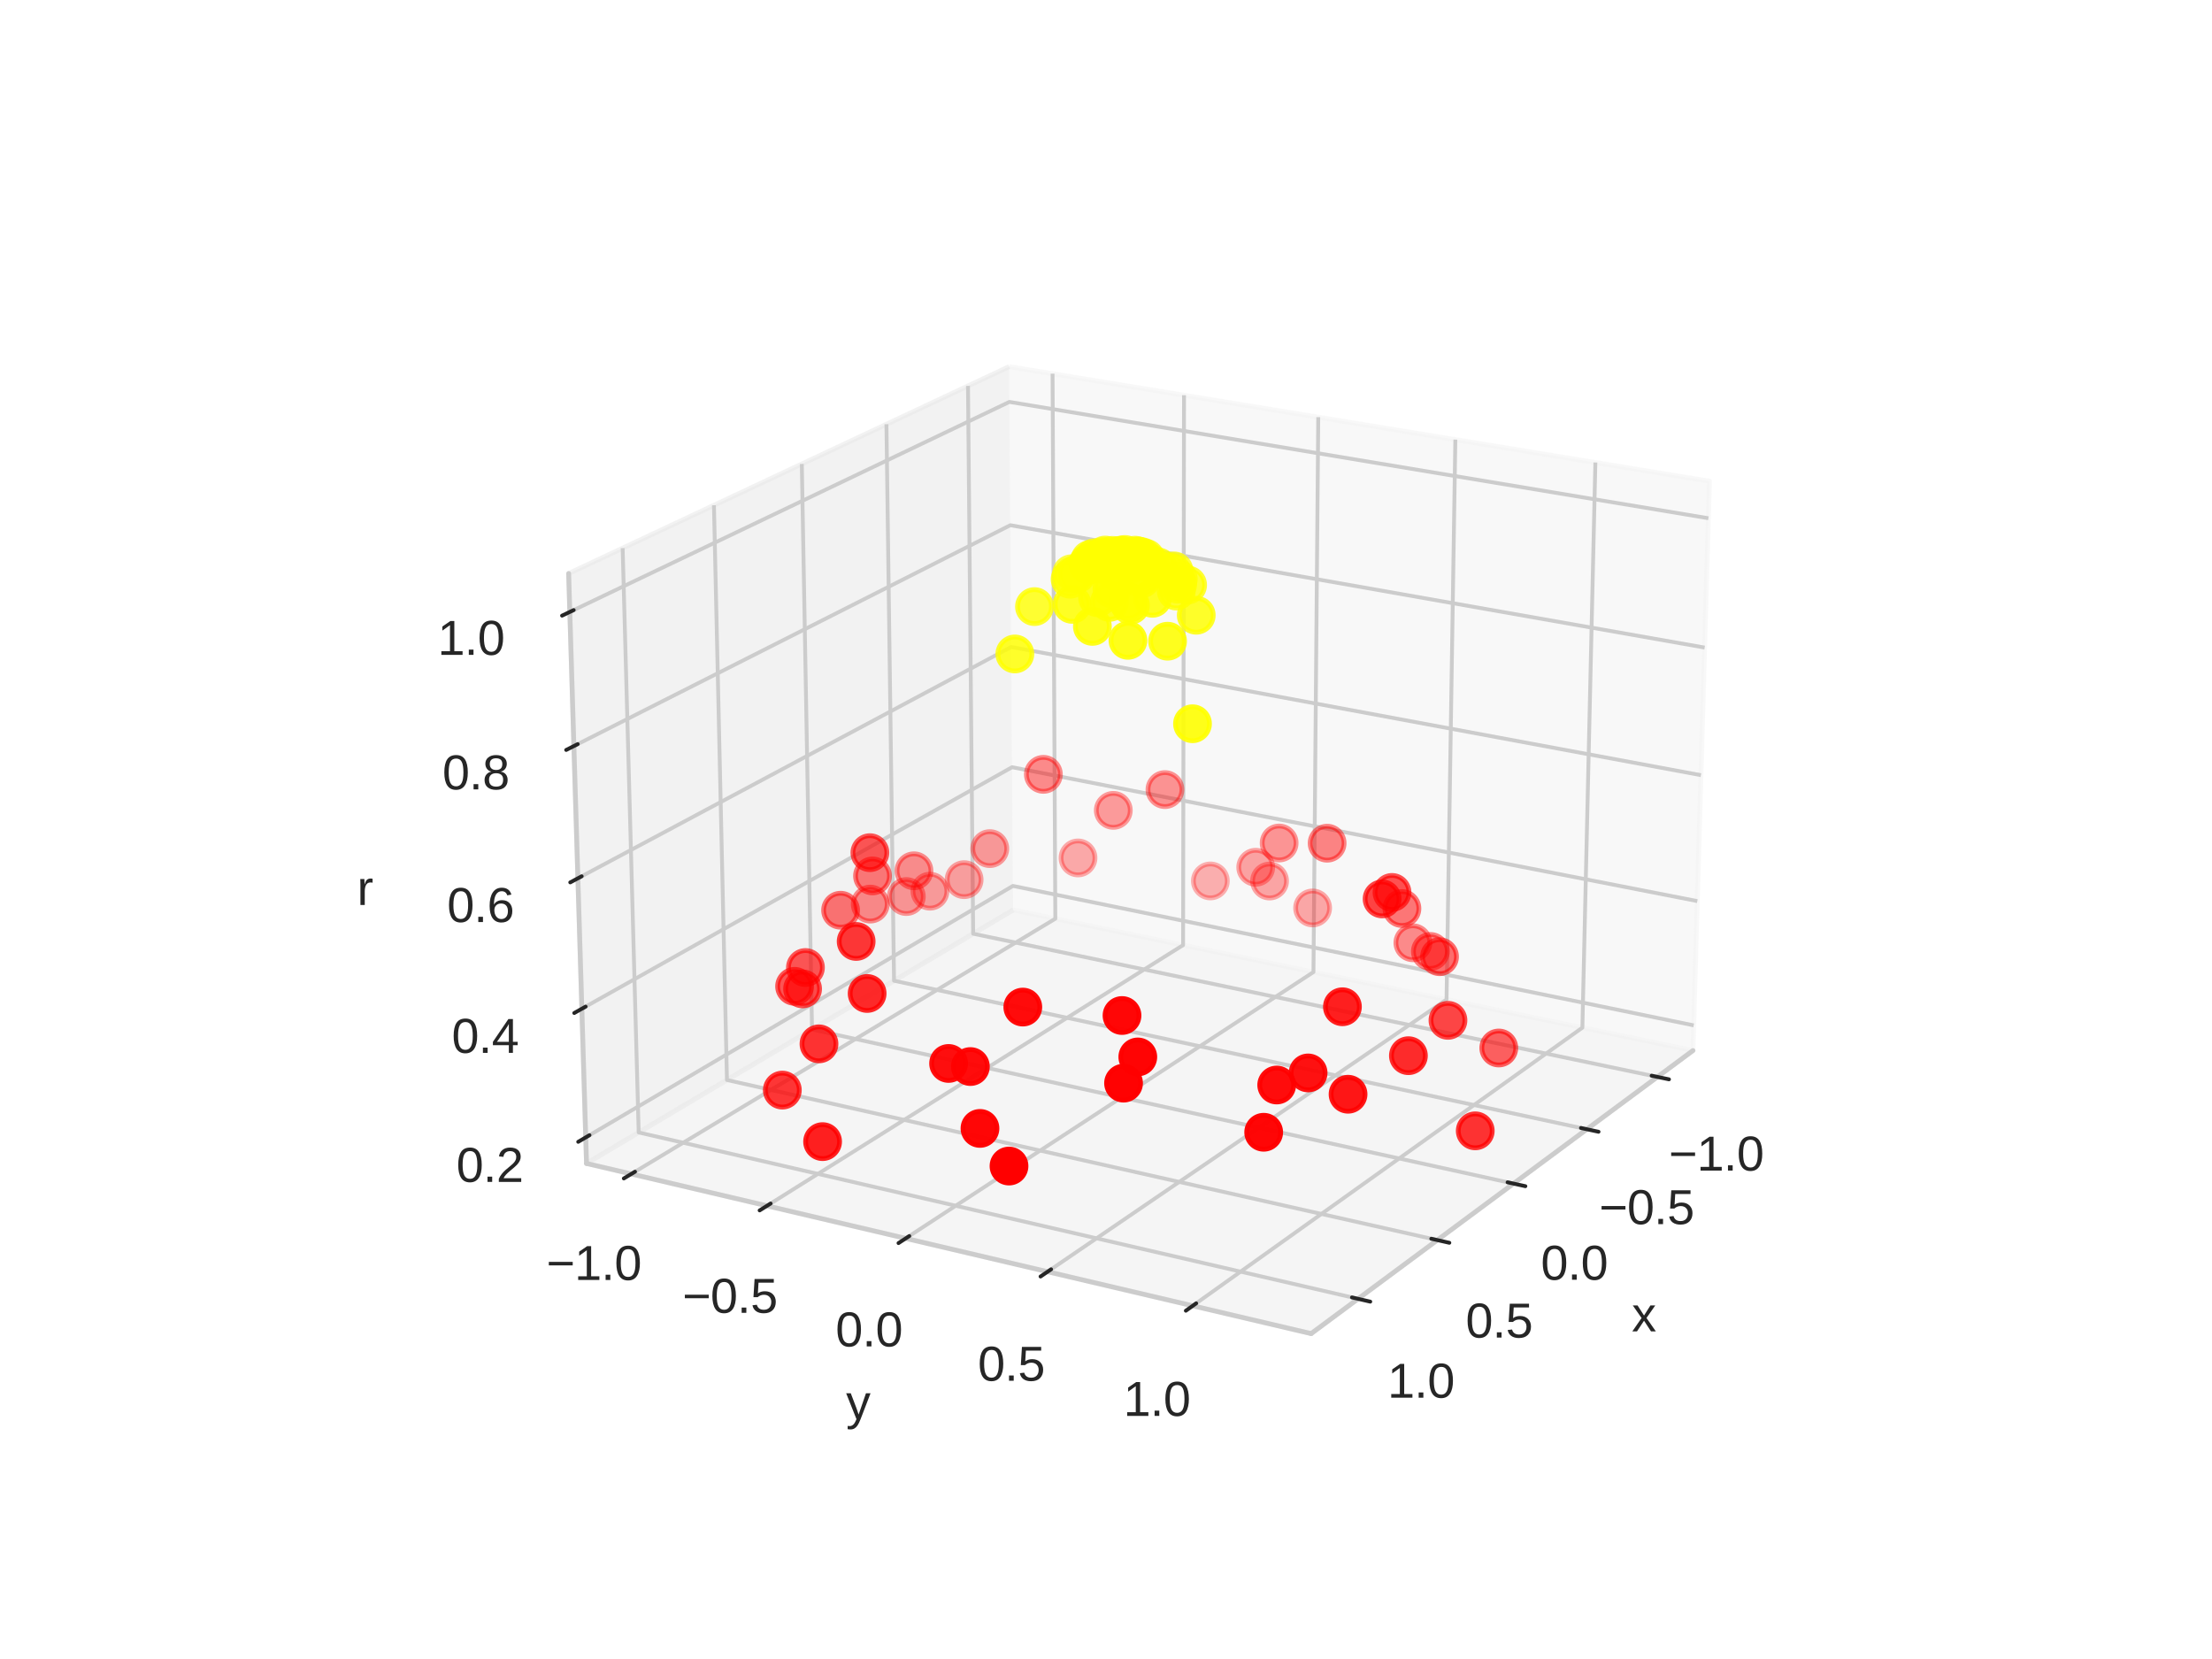 <?xml version="1.0" encoding="utf-8" standalone="no"?>
<!DOCTYPE svg PUBLIC "-//W3C//DTD SVG 1.1//EN"
  "http://www.w3.org/Graphics/SVG/1.1/DTD/svg11.dtd">
<svg xmlns:xlink="http://www.w3.org/1999/xlink" width="460.8pt" height="345.6pt" viewBox="0 0 460.8 345.6" xmlns="http://www.w3.org/2000/svg" version="1.1">
 <defs>
  <style type="text/css">*{stroke-linejoin: round; stroke-linecap: butt}</style>
 </defs>
 <g id="figure_1">
  <g id="patch_1">
   <path d="M 0 345.6 
L 460.8 345.6 
L 460.8 0 
L 0 0 
z
" style="fill: #ffffff"/>
  </g>
  <g id="patch_2">
   <path d="M 103.104 307.584 
L 369.216 307.584 
L 369.216 41.472 
L 103.104 41.472 
z
" style="fill: #ffffff"/>
  </g>
  <g id="pane3d_1">
   <g id="patch_3">
    <path d="M 211.048 189.564 
L 352.681 218.844 
L 356.112 100.238 
L 210.222 76.367 
" style="fill: #f2f2f2; opacity: 0.5; stroke: #f2f2f2; stroke-linejoin: miter"/>
   </g>
  </g>
  <g id="pane3d_2">
   <g id="patch_4">
    <path d="M 211.048 189.564 
L 122.183 242.366 
L 118.459 119.468 
L 210.222 76.367 
" style="fill: #e6e6e6; opacity: 0.5; stroke: #e6e6e6; stroke-linejoin: miter"/>
   </g>
  </g>
  <g id="pane3d_3">
   <g id="patch_5">
    <path d="M 211.048 189.564 
L 122.183 242.366 
L 273.137 277.813 
L 352.681 218.844 
" style="fill: #ececec; opacity: 0.5; stroke: #ececec; stroke-linejoin: miter"/>
   </g>
  </g>
  <g id="axis3d_1">
   <g id="line2d_1">
    <path d="M 352.681 218.844 
L 273.137 277.813 
" style="fill: none; stroke: #cccccc; stroke-linecap: round"/>
   </g>
   <g id="text_1">
    <!-- x -->
    <g style="fill: #262626" transform="translate(339.931 277.349) scale(0.1 -0.1)">
     <defs>
      <path id="LiberationSans-78" d="M 2503 0 
L 1594 1388 
L 678 0 
L 72 0 
L 1275 1738 
L 128 3381 
L 750 3381 
L 1594 2066 
L 2431 3381 
L 3059 3381 
L 1913 1744 
L 3131 0 
L 2503 0 
z
" transform="scale(0.016)"/>
     </defs>
     <use xlink:href="#LiberationSans-78"/>
    </g>
   </g>
   <g id="Line3DCollection_1">
    <path d="M 345.269 224.339 
L 202.728 194.508 
L 201.652 80.392 
" style="fill: none; stroke: #cccccc; stroke-width: 0.8"/>
    <path d="M 330.563 235.241 
L 186.244 204.302 
L 184.661 88.373 
" style="fill: none; stroke: #cccccc; stroke-width: 0.8"/>
    <path d="M 315.29 246.563 
L 169.159 214.454 
L 167.032 96.653 
" style="fill: none; stroke: #cccccc; stroke-width: 0.8"/>
    <path d="M 299.418 258.33 
L 151.44 224.982 
L 148.728 105.251 
" style="fill: none; stroke: #cccccc; stroke-width: 0.8"/>
    <path d="M 282.91 270.568 
L 133.051 235.909 
L 129.709 114.184 
" style="fill: none; stroke: #cccccc; stroke-width: 0.8"/>
   </g>
   <g id="xtick_1">
    <g id="line2d_2">
     <path d="M 239.756 170.932 
" clip-path="url(#p5cfc561ddc)" style="fill: none; stroke: #cccccc; stroke-width: 0.8; stroke-linecap: round"/>
    </g>
    <g id="line2d_3">
     <path d="M 344.067 224.087 
L 347.676 224.843 
" style="fill: none; stroke: #262626; stroke-width: 0.8; stroke-linecap: round"/>
    </g>
    <g id="text_2">
     <!-- −1.0 -->
     <g style="fill: #262626" transform="translate(347.635 243.85) scale(0.1 -0.1)">
      <defs>
       <path id="LiberationSans-2212" d="M 316 1900 
L 316 2356 
L 3425 2356 
L 3425 1900 
L 316 1900 
z
" transform="scale(0.016)"/>
       <path id="LiberationSans-31" d="M 488 0 
L 488 478 
L 1609 478 
L 1609 3866 
L 616 3156 
L 616 3688 
L 1656 4403 
L 2175 4403 
L 2175 478 
L 3247 478 
L 3247 0 
L 488 0 
z
" transform="scale(0.016)"/>
       <path id="LiberationSans-2e" d="M 584 0 
L 584 684 
L 1194 684 
L 1194 0 
L 584 0 
z
" transform="scale(0.016)"/>
       <path id="LiberationSans-30" d="M 3309 2203 
Q 3309 1100 2920 518 
Q 2531 -63 1772 -63 
Q 1013 -63 631 515 
Q 250 1094 250 2203 
Q 250 3338 620 3903 
Q 991 4469 1791 4469 
Q 2569 4469 2939 3897 
Q 3309 3325 3309 2203 
z
M 2738 2203 
Q 2738 3156 2517 3584 
Q 2297 4013 1791 4013 
Q 1272 4013 1045 3591 
Q 819 3169 819 2203 
Q 819 1266 1048 831 
Q 1278 397 1778 397 
Q 2275 397 2506 840 
Q 2738 1284 2738 2203 
z
" transform="scale(0.016)"/>
      </defs>
      <use xlink:href="#LiberationSans-2212"/>
      <use xlink:href="#LiberationSans-31" x="58.398"/>
      <use xlink:href="#LiberationSans-2e" x="114.014"/>
      <use xlink:href="#LiberationSans-30" x="141.797"/>
     </g>
    </g>
   </g>
   <g id="xtick_2">
    <g id="line2d_4">
     <path d="M 239.756 170.932 
" clip-path="url(#p5cfc561ddc)" style="fill: none; stroke: #cccccc; stroke-width: 0.8; stroke-linecap: round"/>
    </g>
    <g id="line2d_5">
     <path d="M 329.345 234.98 
L 333.003 235.764 
" style="fill: none; stroke: #262626; stroke-width: 0.8; stroke-linecap: round"/>
    </g>
    <g id="text_3">
     <!-- −0.5 -->
     <g style="fill: #262626" transform="translate(333.13 255.008) scale(0.1 -0.1)">
      <defs>
       <path id="LiberationSans-35" d="M 3291 1434 
Q 3291 738 2877 337 
Q 2463 -63 1728 -63 
Q 1113 -63 734 206 
Q 356 475 256 984 
L 825 1050 
Q 1003 397 1741 397 
Q 2194 397 2450 670 
Q 2706 944 2706 1422 
Q 2706 1838 2448 2094 
Q 2191 2350 1753 2350 
Q 1525 2350 1328 2278 
Q 1131 2206 934 2034 
L 384 2034 
L 531 4403 
L 3034 4403 
L 3034 3925 
L 1044 3925 
L 959 2528 
Q 1325 2809 1869 2809 
Q 2519 2809 2905 2428 
Q 3291 2047 3291 1434 
z
" transform="scale(0.016)"/>
      </defs>
      <use xlink:href="#LiberationSans-2212"/>
      <use xlink:href="#LiberationSans-30" x="58.398"/>
      <use xlink:href="#LiberationSans-2e" x="114.014"/>
      <use xlink:href="#LiberationSans-35" x="141.797"/>
     </g>
    </g>
   </g>
   <g id="xtick_3">
    <g id="line2d_6">
     <path d="M 239.756 170.932 
" clip-path="url(#p5cfc561ddc)" style="fill: none; stroke: #cccccc; stroke-width: 0.8; stroke-linecap: round"/>
    </g>
    <g id="line2d_7">
     <path d="M 314.056 246.292 
L 317.763 247.106 
" style="fill: none; stroke: #262626; stroke-width: 0.8; stroke-linecap: round"/>
    </g>
    <g id="text_4">
     <!-- 0.0 -->
     <g style="fill: #262626" transform="translate(320.985 266.595) scale(0.1 -0.1)">
      <use xlink:href="#LiberationSans-30"/>
      <use xlink:href="#LiberationSans-2e" x="55.615"/>
      <use xlink:href="#LiberationSans-30" x="83.398"/>
     </g>
    </g>
   </g>
   <g id="xtick_4">
    <g id="line2d_8">
     <path d="M 239.756 170.932 
" clip-path="url(#p5cfc561ddc)" style="fill: none; stroke: #cccccc; stroke-width: 0.8; stroke-linecap: round"/>
    </g>
    <g id="line2d_9">
     <path d="M 298.166 258.048 
L 301.925 258.895 
" style="fill: none; stroke: #262626; stroke-width: 0.8; stroke-linecap: round"/>
    </g>
    <g id="text_5">
     <!-- 0.5 -->
     <g style="fill: #262626" transform="translate(305.327 278.639) scale(0.1 -0.1)">
      <use xlink:href="#LiberationSans-30"/>
      <use xlink:href="#LiberationSans-2e" x="55.615"/>
      <use xlink:href="#LiberationSans-35" x="83.398"/>
     </g>
    </g>
   </g>
   <g id="xtick_5">
    <g id="line2d_10">
     <path d="M 239.756 170.932 
" clip-path="url(#p5cfc561ddc)" style="fill: none; stroke: #cccccc; stroke-width: 0.8; stroke-linecap: round"/>
    </g>
    <g id="line2d_11">
     <path d="M 281.641 270.275 
L 285.451 271.156 
" style="fill: none; stroke: #262626; stroke-width: 0.8; stroke-linecap: round"/>
    </g>
    <g id="text_6">
     <!-- 1.0 -->
     <g style="fill: #262626" transform="translate(289.04 291.167) scale(0.1 -0.1)">
      <use xlink:href="#LiberationSans-31"/>
      <use xlink:href="#LiberationSans-2e" x="55.615"/>
      <use xlink:href="#LiberationSans-30" x="83.398"/>
     </g>
    </g>
   </g>
  </g>
  <g id="axis3d_2">
   <g id="line2d_12">
    <path d="M 122.183 242.366 
L 273.137 277.813 
" style="fill: none; stroke: #cccccc; stroke-linecap: round"/>
   </g>
   <g id="text_7">
    <!-- y -->
    <g style="fill: #262626" transform="translate(176.247 295.653) scale(0.1 -0.1)">
     <defs>
      <path id="LiberationSans-79" d="M 597 -1328 
Q 366 -1328 209 -1294 
L 209 -872 
Q 328 -891 472 -891 
Q 997 -891 1303 -119 
L 1356 16 
L 16 3381 
L 616 3381 
L 1328 1513 
Q 1344 1469 1366 1408 
Q 1388 1347 1506 1000 
Q 1625 653 1634 613 
L 1853 1228 
L 2594 3381 
L 3188 3381 
L 1888 0 
Q 1678 -541 1497 -805 
Q 1316 -1069 1095 -1198 
Q 875 -1328 597 -1328 
z
" transform="scale(0.016)"/>
     </defs>
     <use xlink:href="#LiberationSans-79"/>
    </g>
   </g>
   <g id="Line3DCollection_2">
    <path d="M 219.267 77.847 
L 219.842 191.382 
L 131.509 244.556 
" style="fill: none; stroke: #cccccc; stroke-width: 0.8"/>
    <path d="M 246.654 82.328 
L 246.458 196.884 
L 159.774 251.193 
" style="fill: none; stroke: #cccccc; stroke-width: 0.8"/>
    <path d="M 274.617 86.903 
L 273.618 202.499 
L 188.674 257.98 
" style="fill: none; stroke: #cccccc; stroke-width: 0.8"/>
    <path d="M 303.174 91.576 
L 301.339 208.23 
L 218.232 264.92 
" style="fill: none; stroke: #cccccc; stroke-width: 0.8"/>
    <path d="M 332.346 96.349 
L 329.638 214.08 
L 248.469 272.021 
" style="fill: none; stroke: #cccccc; stroke-width: 0.8"/>
   </g>
   <g id="xtick_6">
    <g id="line2d_13">
     <path d="M 239.756 170.932 
" clip-path="url(#p5cfc561ddc)" style="fill: none; stroke: #cccccc; stroke-width: 0.8; stroke-linecap: round"/>
    </g>
    <g id="line2d_14">
     <path d="M 132.284 244.089 
L 129.955 245.491 
" style="fill: none; stroke: #262626; stroke-width: 0.8; stroke-linecap: round"/>
    </g>
    <g id="text_8">
     <!-- −1.0 -->
     <g style="fill: #262626" transform="translate(113.826 266.643) scale(0.1 -0.1)">
      <use xlink:href="#LiberationSans-2212"/>
      <use xlink:href="#LiberationSans-31" x="58.398"/>
      <use xlink:href="#LiberationSans-2e" x="114.014"/>
      <use xlink:href="#LiberationSans-30" x="141.797"/>
     </g>
    </g>
   </g>
   <g id="xtick_7">
    <g id="line2d_15">
     <path d="M 239.756 170.932 
" clip-path="url(#p5cfc561ddc)" style="fill: none; stroke: #cccccc; stroke-width: 0.8; stroke-linecap: round"/>
    </g>
    <g id="line2d_16">
     <path d="M 160.535 250.716 
L 158.247 252.149 
" style="fill: none; stroke: #262626; stroke-width: 0.8; stroke-linecap: round"/>
    </g>
    <g id="text_9">
     <!-- −0.5 -->
     <g style="fill: #262626" transform="translate(142.164 273.484) scale(0.1 -0.1)">
      <use xlink:href="#LiberationSans-2212"/>
      <use xlink:href="#LiberationSans-30" x="58.398"/>
      <use xlink:href="#LiberationSans-2e" x="114.014"/>
      <use xlink:href="#LiberationSans-35" x="141.797"/>
     </g>
    </g>
   </g>
   <g id="xtick_8">
    <g id="line2d_17">
     <path d="M 239.756 170.932 
" clip-path="url(#p5cfc561ddc)" style="fill: none; stroke: #cccccc; stroke-width: 0.8; stroke-linecap: round"/>
    </g>
    <g id="line2d_18">
     <path d="M 189.421 257.492 
L 187.177 258.958 
" style="fill: none; stroke: #262626; stroke-width: 0.8; stroke-linecap: round"/>
    </g>
    <g id="text_10">
     <!-- 0.0 -->
     <g style="fill: #262626" transform="translate(174.062 280.479) scale(0.1 -0.1)">
      <use xlink:href="#LiberationSans-30"/>
      <use xlink:href="#LiberationSans-2e" x="55.615"/>
      <use xlink:href="#LiberationSans-30" x="83.398"/>
     </g>
    </g>
   </g>
   <g id="xtick_9">
    <g id="line2d_19">
     <path d="M 239.756 170.932 
" clip-path="url(#p5cfc561ddc)" style="fill: none; stroke: #cccccc; stroke-width: 0.8; stroke-linecap: round"/>
    </g>
    <g id="line2d_20">
     <path d="M 218.963 264.421 
L 216.765 265.921 
" style="fill: none; stroke: #262626; stroke-width: 0.8; stroke-linecap: round"/>
    </g>
    <g id="text_11">
     <!-- 0.5 -->
     <g style="fill: #262626" transform="translate(203.702 287.634) scale(0.1 -0.1)">
      <use xlink:href="#LiberationSans-30"/>
      <use xlink:href="#LiberationSans-2e" x="55.615"/>
      <use xlink:href="#LiberationSans-35" x="83.398"/>
     </g>
    </g>
   </g>
   <g id="xtick_10">
    <g id="line2d_21">
     <path d="M 239.756 170.932 
" clip-path="url(#p5cfc561ddc)" style="fill: none; stroke: #cccccc; stroke-width: 0.8; stroke-linecap: round"/>
    </g>
    <g id="line2d_22">
     <path d="M 249.184 271.51 
L 247.035 273.044 
" style="fill: none; stroke: #262626; stroke-width: 0.8; stroke-linecap: round"/>
    </g>
    <g id="text_12">
     <!-- 1.0 -->
     <g style="fill: #262626" transform="translate(234.029 294.955) scale(0.1 -0.1)">
      <use xlink:href="#LiberationSans-31"/>
      <use xlink:href="#LiberationSans-2e" x="55.615"/>
      <use xlink:href="#LiberationSans-30" x="83.398"/>
     </g>
    </g>
   </g>
  </g>
  <g id="axis3d_3">
   <g id="line2d_23">
    <path d="M 122.183 242.366 
L 118.459 119.468 
" style="fill: none; stroke: #cccccc; stroke-linecap: round"/>
   </g>
   <g id="text_13">
    <!-- r -->
    <g style="fill: #262626" transform="translate(74.375 188.521) scale(0.1 -0.1)">
     <defs>
      <path id="LiberationSans-72" d="M 444 0 
L 444 2594 
Q 444 2950 425 3381 
L 956 3381 
Q 981 2806 981 2691 
L 994 2691 
Q 1128 3125 1303 3284 
Q 1478 3444 1797 3444 
Q 1909 3444 2025 3413 
L 2025 2897 
Q 1913 2928 1725 2928 
Q 1375 2928 1190 2626 
Q 1006 2325 1006 1763 
L 1006 0 
L 444 0 
z
" transform="scale(0.016)"/>
     </defs>
     <use xlink:href="#LiberationSans-72"/>
    </g>
   </g>
   <g id="Line3DCollection_3">
    <path d="M 122.018 236.94 
L 211.012 184.553 
L 352.833 213.601 
" style="fill: none; stroke: #cccccc; stroke-width: 0.8"/>
    <path d="M 121.207 210.14 
L 210.831 159.821 
L 353.582 187.715 
" style="fill: none; stroke: #cccccc; stroke-width: 0.8"/>
    <path d="M 120.383 182.969 
L 210.648 134.776 
L 354.34 161.484 
" style="fill: none; stroke: #cccccc; stroke-width: 0.8"/>
    <path d="M 119.549 155.417 
L 210.463 109.413 
L 355.109 134.901 
" style="fill: none; stroke: #cccccc; stroke-width: 0.8"/>
    <path d="M 118.702 127.478 
L 210.276 83.725 
L 355.889 107.959 
" style="fill: none; stroke: #cccccc; stroke-width: 0.8"/>
   </g>
   <g id="xtick_11">
    <g id="line2d_24">
     <path d="M 239.756 170.932 
" style="fill: none; stroke: #cccccc; stroke-width: 0.8; stroke-linecap: round"/>
    </g>
    <g id="line2d_25">
     <path d="M 122.799 236.48 
L 120.453 237.861 
" style="fill: none; stroke: #262626; stroke-width: 0.8; stroke-linecap: round"/>
    </g>
    <g id="text_14">
     <!-- 0.2 -->
     <g style="fill: #262626" transform="translate(95.059 246.21) scale(0.1 -0.1)">
      <defs>
       <path id="LiberationSans-32" d="M 322 0 
L 322 397 
Q 481 763 711 1042 
Q 941 1322 1194 1548 
Q 1447 1775 1695 1969 
Q 1944 2163 2144 2356 
Q 2344 2550 2467 2762 
Q 2591 2975 2591 3244 
Q 2591 3606 2378 3806 
Q 2166 4006 1788 4006 
Q 1428 4006 1195 3811 
Q 963 3616 922 3263 
L 347 3316 
Q 409 3844 795 4156 
Q 1181 4469 1788 4469 
Q 2453 4469 2811 4155 
Q 3169 3841 3169 3263 
Q 3169 3006 3051 2753 
Q 2934 2500 2703 2247 
Q 2472 1994 1819 1463 
Q 1459 1169 1246 933 
Q 1034 697 941 478 
L 3238 478 
L 3238 0 
L 322 0 
z
" transform="scale(0.016)"/>
      </defs>
      <use xlink:href="#LiberationSans-30"/>
      <use xlink:href="#LiberationSans-2e" x="55.615"/>
      <use xlink:href="#LiberationSans-32" x="83.398"/>
     </g>
    </g>
   </g>
   <g id="xtick_12">
    <g id="line2d_26">
     <path d="M 239.756 170.932 
" style="fill: none; stroke: #cccccc; stroke-width: 0.8; stroke-linecap: round"/>
    </g>
    <g id="line2d_27">
     <path d="M 121.993 209.699 
L 119.629 211.026 
" style="fill: none; stroke: #262626; stroke-width: 0.8; stroke-linecap: round"/>
    </g>
    <g id="text_15">
     <!-- 0.4 -->
     <g style="fill: #262626" transform="translate(94.106 219.332) scale(0.1 -0.1)">
      <defs>
       <path id="LiberationSans-34" d="M 2753 997 
L 2753 0 
L 2222 0 
L 2222 997 
L 147 997 
L 147 1434 
L 2163 4403 
L 2753 4403 
L 2753 1441 
L 3372 1441 
L 3372 997 
L 2753 997 
z
M 2222 3769 
Q 2216 3750 2134 3603 
Q 2053 3456 2013 3397 
L 884 1734 
L 716 1503 
L 666 1441 
L 2222 1441 
L 2222 3769 
z
" transform="scale(0.016)"/>
      </defs>
      <use xlink:href="#LiberationSans-30"/>
      <use xlink:href="#LiberationSans-2e" x="55.615"/>
      <use xlink:href="#LiberationSans-34" x="83.398"/>
     </g>
    </g>
   </g>
   <g id="xtick_13">
    <g id="line2d_28">
     <path d="M 239.756 170.932 
" style="fill: none; stroke: #cccccc; stroke-width: 0.8; stroke-linecap: round"/>
    </g>
    <g id="line2d_29">
     <path d="M 121.176 182.545 
L 118.794 183.817 
" style="fill: none; stroke: #262626; stroke-width: 0.8; stroke-linecap: round"/>
    </g>
    <g id="text_16">
     <!-- 0.6 -->
     <g style="fill: #262626" transform="translate(93.14 192.079) scale(0.1 -0.1)">
      <defs>
       <path id="LiberationSans-36" d="M 3278 1441 
Q 3278 744 2900 340 
Q 2522 -63 1856 -63 
Q 1113 -63 719 490 
Q 325 1044 325 2100 
Q 325 3244 734 3856 
Q 1144 4469 1900 4469 
Q 2897 4469 3156 3572 
L 2619 3475 
Q 2453 4013 1894 4013 
Q 1413 4013 1148 3564 
Q 884 3116 884 2266 
Q 1038 2550 1316 2698 
Q 1594 2847 1953 2847 
Q 2563 2847 2920 2465 
Q 3278 2084 3278 1441 
z
M 2706 1416 
Q 2706 1894 2472 2153 
Q 2238 2413 1819 2413 
Q 1425 2413 1183 2183 
Q 941 1953 941 1550 
Q 941 1041 1192 716 
Q 1444 391 1838 391 
Q 2244 391 2475 664 
Q 2706 938 2706 1416 
z
" transform="scale(0.016)"/>
      </defs>
      <use xlink:href="#LiberationSans-30"/>
      <use xlink:href="#LiberationSans-2e" x="55.615"/>
      <use xlink:href="#LiberationSans-36" x="83.398"/>
     </g>
    </g>
   </g>
   <g id="xtick_14">
    <g id="line2d_30">
     <path d="M 239.756 170.932 
" style="fill: none; stroke: #cccccc; stroke-width: 0.8; stroke-linecap: round"/>
    </g>
    <g id="line2d_31">
     <path d="M 120.348 155.013 
L 117.947 156.228 
" style="fill: none; stroke: #262626; stroke-width: 0.8; stroke-linecap: round"/>
    </g>
    <g id="text_17">
     <!-- 0.8 -->
     <g style="fill: #262626" transform="translate(92.16 164.444) scale(0.1 -0.1)">
      <defs>
       <path id="LiberationSans-38" d="M 3281 1228 
Q 3281 619 2893 278 
Q 2506 -63 1781 -63 
Q 1075 -63 676 271 
Q 278 606 278 1222 
Q 278 1653 525 1947 
Q 772 2241 1156 2303 
L 1156 2316 
Q 797 2400 589 2681 
Q 381 2963 381 3341 
Q 381 3844 757 4156 
Q 1134 4469 1769 4469 
Q 2419 4469 2795 4162 
Q 3172 3856 3172 3334 
Q 3172 2956 2962 2675 
Q 2753 2394 2391 2322 
L 2391 2309 
Q 2813 2241 3047 1952 
Q 3281 1663 3281 1228 
z
M 2588 3303 
Q 2588 4050 1769 4050 
Q 1372 4050 1164 3862 
Q 956 3675 956 3303 
Q 956 2925 1170 2726 
Q 1384 2528 1775 2528 
Q 2172 2528 2380 2711 
Q 2588 2894 2588 3303 
z
M 2697 1281 
Q 2697 1691 2453 1898 
Q 2209 2106 1769 2106 
Q 1341 2106 1100 1882 
Q 859 1659 859 1269 
Q 859 359 1788 359 
Q 2247 359 2472 579 
Q 2697 800 2697 1281 
z
" transform="scale(0.016)"/>
      </defs>
      <use xlink:href="#LiberationSans-30"/>
      <use xlink:href="#LiberationSans-2e" x="55.615"/>
      <use xlink:href="#LiberationSans-38" x="83.398"/>
     </g>
    </g>
   </g>
   <g id="xtick_15">
    <g id="line2d_32">
     <path d="M 239.756 170.932 
" style="fill: none; stroke: #cccccc; stroke-width: 0.8; stroke-linecap: round"/>
    </g>
    <g id="line2d_33">
     <path d="M 119.507 127.093 
L 117.087 128.249 
" style="fill: none; stroke: #262626; stroke-width: 0.8; stroke-linecap: round"/>
    </g>
    <g id="text_18">
     <!-- 1.0 -->
     <g style="fill: #262626" transform="translate(91.166 136.419) scale(0.1 -0.1)">
      <use xlink:href="#LiberationSans-31"/>
      <use xlink:href="#LiberationSans-2e" x="55.615"/>
      <use xlink:href="#LiberationSans-30" x="83.398"/>
     </g>
    </g>
   </g>
  </g>
  <g id="axes_1">
   <g id="Path3DCollection_1">
    <defs>
     <path id="C0_0_ab410288d9" d="M 0 3.536 
C 0.938 3.536 1.837 3.163 2.5 2.5 
C 3.163 1.837 3.536 0.938 3.536 -0 
C 3.536 -0.938 3.163 -1.837 2.5 -2.5 
C 1.837 -3.163 0.938 -3.536 0 -3.536 
C -0.938 -3.536 -1.837 -3.163 -2.5 -2.5 
C -3.163 -1.837 -3.536 -0.938 -3.536 0 
C -3.536 0.938 -3.163 1.837 -2.5 2.5 
C -1.837 3.163 -0.938 3.536 0 3.536 
z
"/>
    </defs>
    <g clip-path="url(#p5cfc561ddc)">
     <use xlink:href="#C0_0_ab410288d9" x="252.141" y="183.516" style="fill: #ff0000; fill-opacity: 0.3; stroke: #ff0000; stroke-opacity: 0.3"/>
    </g>
    <g clip-path="url(#p5cfc561ddc)">
     <use xlink:href="#C0_0_ab410288d9" x="224.567" y="178.723" style="fill: #ff0000; fill-opacity: 0.321; stroke: #ff0000; stroke-opacity: 0.321"/>
    </g>
    <g clip-path="url(#p5cfc561ddc)">
     <use xlink:href="#C0_0_ab410288d9" x="273.443" y="189.141" style="fill: #ff0000; fill-opacity: 0.33; stroke: #ff0000; stroke-opacity: 0.33"/>
    </g>
    <g clip-path="url(#p5cfc561ddc)">
     <use xlink:href="#C0_0_ab410288d9" x="264.47" y="183.535" style="fill: #ff0000; fill-opacity: 0.336; stroke: #ff0000; stroke-opacity: 0.336"/>
    </g>
    <g clip-path="url(#p5cfc561ddc)">
     <use xlink:href="#C0_0_ab410288d9" x="261.588" y="180.666" style="fill: #ff0000; fill-opacity: 0.347; stroke: #ff0000; stroke-opacity: 0.347"/>
    </g>
    <g clip-path="url(#p5cfc561ddc)">
     <use xlink:href="#C0_0_ab410288d9" x="200.845" y="183.247" style="fill: #ff0000; fill-opacity: 0.352; stroke: #ff0000; stroke-opacity: 0.352"/>
    </g>
    <g clip-path="url(#p5cfc561ddc)">
     <use xlink:href="#C0_0_ab410288d9" x="193.723" y="185.649" style="fill: #ff0000; fill-opacity: 0.369; stroke: #ff0000; stroke-opacity: 0.369"/>
    </g>
    <g clip-path="url(#p5cfc561ddc)">
     <use xlink:href="#C0_0_ab410288d9" x="206.192" y="176.782" style="fill: #ff0000; fill-opacity: 0.378; stroke: #ff0000; stroke-opacity: 0.378"/>
    </g>
    <g clip-path="url(#p5cfc561ddc)">
     <use xlink:href="#C0_0_ab410288d9" x="231.923" y="168.813" style="fill: #ff0000; fill-opacity: 0.38; stroke: #ff0000; stroke-opacity: 0.38"/>
    </g>
    <g clip-path="url(#p5cfc561ddc)">
     <use xlink:href="#C0_0_ab410288d9" x="188.802" y="186.767" style="fill: #ff0000; fill-opacity: 0.392; stroke: #ff0000; stroke-opacity: 0.392"/>
    </g>
    <g clip-path="url(#p5cfc561ddc)">
     <use xlink:href="#C0_0_ab410288d9" x="266.468" y="175.613" style="fill: #ff0000; fill-opacity: 0.405; stroke: #ff0000; stroke-opacity: 0.405"/>
    </g>
    <g clip-path="url(#p5cfc561ddc)">
     <use xlink:href="#C0_0_ab410288d9" x="242.683" y="164.486" style="fill: #ff0000; fill-opacity: 0.411; stroke: #ff0000; stroke-opacity: 0.411"/>
    </g>
    <g clip-path="url(#p5cfc561ddc)">
     <use xlink:href="#C0_0_ab410288d9" x="190.394" y="181.402" style="fill: #ff0000; fill-opacity: 0.429; stroke: #ff0000; stroke-opacity: 0.429"/>
    </g>
    <g clip-path="url(#p5cfc561ddc)">
     <use xlink:href="#C0_0_ab410288d9" x="294.33" y="196.395" style="fill: #ff0000; fill-opacity: 0.442; stroke: #ff0000; stroke-opacity: 0.442"/>
    </g>
    <g clip-path="url(#p5cfc561ddc)">
     <use xlink:href="#C0_0_ab410288d9" x="217.357" y="161.312" style="fill: #ff0000; fill-opacity: 0.445; stroke: #ff0000; stroke-opacity: 0.445"/>
    </g>
    <g clip-path="url(#p5cfc561ddc)">
     <use xlink:href="#C0_0_ab410288d9" x="181.291" y="188.339" style="fill: #ff0000; fill-opacity: 0.445; stroke: #ff0000; stroke-opacity: 0.445"/>
    </g>
    <g clip-path="url(#p5cfc561ddc)">
     <use xlink:href="#C0_0_ab410288d9" x="276.464" y="175.653" style="fill: #ff0000; fill-opacity: 0.471; stroke: #ff0000; stroke-opacity: 0.471"/>
    </g>
    <g clip-path="url(#p5cfc561ddc)">
     <use xlink:href="#C0_0_ab410288d9" x="297.977" y="198.206" style="fill: #ff0000; fill-opacity: 0.488; stroke: #ff0000; stroke-opacity: 0.488"/>
    </g>
    <g clip-path="url(#p5cfc561ddc)">
     <use xlink:href="#C0_0_ab410288d9" x="181.762" y="182.468" style="fill: #ff0000; fill-opacity: 0.512; stroke: #ff0000; stroke-opacity: 0.512"/>
    </g>
    <g clip-path="url(#p5cfc561ddc)">
     <use xlink:href="#C0_0_ab410288d9" x="292.046" y="189.262" style="fill: #ff0000; fill-opacity: 0.527; stroke: #ff0000; stroke-opacity: 0.527"/>
    </g>
    <g clip-path="url(#p5cfc561ddc)">
     <use xlink:href="#C0_0_ab410288d9" x="175.112" y="189.615" style="fill: #ff0000; fill-opacity: 0.534; stroke: #ff0000; stroke-opacity: 0.534"/>
    </g>
    <g clip-path="url(#p5cfc561ddc)">
     <use xlink:href="#C0_0_ab410288d9" x="299.879" y="199.294" style="fill: #ff0000; fill-opacity: 0.559; stroke: #ff0000; stroke-opacity: 0.559"/>
    </g>
    <g clip-path="url(#p5cfc561ddc)">
     <use xlink:href="#C0_0_ab410288d9" x="312.222" y="218.316" style="fill: #ff0000; fill-opacity: 0.612; stroke: #ff0000; stroke-opacity: 0.612"/>
    </g>
    <g clip-path="url(#p5cfc561ddc)">
     <use xlink:href="#C0_0_ab410288d9" x="181.215" y="177.625" style="fill: #ff0000; fill-opacity: 0.649; stroke: #ff0000; stroke-opacity: 0.649"/>
    </g>
    <g clip-path="url(#p5cfc561ddc)">
     <use xlink:href="#C0_0_ab410288d9" x="167.79" y="201.552" style="fill: #ff0000; fill-opacity: 0.654; stroke: #ff0000; stroke-opacity: 0.654"/>
    </g>
    <g clip-path="url(#p5cfc561ddc)">
     <use xlink:href="#C0_0_ab410288d9" x="165.529" y="205.473" style="fill: #ff0000; fill-opacity: 0.655; stroke: #ff0000; stroke-opacity: 0.655"/>
    </g>
    <g clip-path="url(#p5cfc561ddc)">
     <use xlink:href="#C0_0_ab410288d9" x="289.982" y="185.91" style="fill: #ff0000; fill-opacity: 0.675; stroke: #ff0000; stroke-opacity: 0.675"/>
    </g>
    <g clip-path="url(#p5cfc561ddc)">
     <use xlink:href="#C0_0_ab410288d9" x="167.196" y="206.006" style="fill: #ff0000; fill-opacity: 0.693; stroke: #ff0000; stroke-opacity: 0.693"/>
    </g>
    <g clip-path="url(#p5cfc561ddc)">
     <use xlink:href="#C0_0_ab410288d9" x="237.98" y="119.901" style="fill: #ffff00; fill-opacity: 0.703; stroke: #ffff00; stroke-opacity: 0.703"/>
    </g>
    <g clip-path="url(#p5cfc561ddc)">
     <use xlink:href="#C0_0_ab410288d9" x="237.319" y="119.041" style="fill: #ffff00; fill-opacity: 0.711; stroke: #ffff00; stroke-opacity: 0.711"/>
    </g>
    <g clip-path="url(#p5cfc561ddc)">
     <use xlink:href="#C0_0_ab410288d9" x="301.636" y="212.556" style="fill: #ff0000; fill-opacity: 0.717; stroke: #ff0000; stroke-opacity: 0.717"/>
    </g>
    <g clip-path="url(#p5cfc561ddc)">
     <use xlink:href="#C0_0_ab410288d9" x="235.315" y="117.592" style="fill: #ffff00; fill-opacity: 0.726; stroke: #ffff00; stroke-opacity: 0.726"/>
    </g>
    <g clip-path="url(#p5cfc561ddc)">
     <use xlink:href="#C0_0_ab410288d9" x="287.917" y="187.256" style="fill: #ff0000; fill-opacity: 0.73; stroke: #ff0000; stroke-opacity: 0.73"/>
    </g>
    <g clip-path="url(#p5cfc561ddc)">
     <use xlink:href="#C0_0_ab410288d9" x="223.235" y="119.517" style="fill: #ffff00; fill-opacity: 0.737; stroke: #ffff00; stroke-opacity: 0.737"/>
    </g>
    <g clip-path="url(#p5cfc561ddc)">
     <use xlink:href="#C0_0_ab410288d9" x="243.688" y="119.206" style="fill: #ffff00; fill-opacity: 0.741; stroke: #ffff00; stroke-opacity: 0.741"/>
    </g>
    <g clip-path="url(#p5cfc561ddc)">
     <use xlink:href="#C0_0_ab410288d9" x="239.493" y="117.306" style="fill: #ffff00; fill-opacity: 0.743; stroke: #ffff00; stroke-opacity: 0.743"/>
    </g>
    <g clip-path="url(#p5cfc561ddc)">
     <use xlink:href="#C0_0_ab410288d9" x="231.714" y="115.692" style="fill: #ffff00; fill-opacity: 0.761; stroke: #ffff00; stroke-opacity: 0.761"/>
    </g>
    <g clip-path="url(#p5cfc561ddc)">
     <use xlink:href="#C0_0_ab410288d9" x="229.713" y="115.974" style="fill: #ffff00; fill-opacity: 0.763; stroke: #ffff00; stroke-opacity: 0.763"/>
    </g>
    <g clip-path="url(#p5cfc561ddc)">
     <use xlink:href="#C0_0_ab410288d9" x="238.651" y="116.295" style="fill: #ffff00; fill-opacity: 0.763; stroke: #ffff00; stroke-opacity: 0.763"/>
    </g>
    <g clip-path="url(#p5cfc561ddc)">
     <use xlink:href="#C0_0_ab410288d9" x="237.194" y="115.925" style="fill: #ffff00; fill-opacity: 0.763; stroke: #ffff00; stroke-opacity: 0.763"/>
    </g>
    <g clip-path="url(#p5cfc561ddc)">
     <use xlink:href="#C0_0_ab410288d9" x="237.084" y="115.81" style="fill: #ffff00; fill-opacity: 0.767; stroke: #ffff00; stroke-opacity: 0.767"/>
    </g>
    <g clip-path="url(#p5cfc561ddc)">
     <use xlink:href="#C0_0_ab410288d9" x="236.439" y="115.659" style="fill: #ffff00; fill-opacity: 0.768; stroke: #ffff00; stroke-opacity: 0.768"/>
    </g>
    <g clip-path="url(#p5cfc561ddc)">
     <use xlink:href="#C0_0_ab410288d9" x="178.353" y="196.121" style="fill: #ff0000; fill-opacity: 0.774; stroke: #ff0000; stroke-opacity: 0.774"/>
    </g>
    <g clip-path="url(#p5cfc561ddc)">
     <use xlink:href="#C0_0_ab410288d9" x="244.571" y="118.926" style="fill: #ffff00; fill-opacity: 0.775; stroke: #ffff00; stroke-opacity: 0.775"/>
    </g>
    <g clip-path="url(#p5cfc561ddc)">
     <use xlink:href="#C0_0_ab410288d9" x="230.217" y="115.629" style="fill: #ffff00; fill-opacity: 0.776; stroke: #ffff00; stroke-opacity: 0.776"/>
    </g>
    <g clip-path="url(#p5cfc561ddc)">
     <use xlink:href="#C0_0_ab410288d9" x="227.942" y="116.214" style="fill: #ffff00; fill-opacity: 0.779; stroke: #ffff00; stroke-opacity: 0.779"/>
    </g>
    <g clip-path="url(#p5cfc561ddc)">
     <use xlink:href="#C0_0_ab410288d9" x="162.976" y="227.088" style="fill: #ff0000; fill-opacity: 0.78; stroke: #ff0000; stroke-opacity: 0.78"/>
    </g>
    <g clip-path="url(#p5cfc561ddc)">
     <use xlink:href="#C0_0_ab410288d9" x="227.086" y="116.558" style="fill: #ffff00; fill-opacity: 0.785; stroke: #ffff00; stroke-opacity: 0.785"/>
    </g>
    <g clip-path="url(#p5cfc561ddc)">
     <use xlink:href="#C0_0_ab410288d9" x="237.839" y="115.98" style="fill: #ffff00; fill-opacity: 0.791; stroke: #ffff00; stroke-opacity: 0.791"/>
    </g>
    <g clip-path="url(#p5cfc561ddc)">
     <use xlink:href="#C0_0_ab410288d9" x="307.321" y="235.575" style="fill: #ff0000; fill-opacity: 0.795; stroke: #ff0000; stroke-opacity: 0.795"/>
    </g>
    <g clip-path="url(#p5cfc561ddc)">
     <use xlink:href="#C0_0_ab410288d9" x="234.343" y="115.511" style="fill: #ffff00; fill-opacity: 0.796; stroke: #ffff00; stroke-opacity: 0.796"/>
    </g>
    <g clip-path="url(#p5cfc561ddc)">
     <use xlink:href="#C0_0_ab410288d9" x="170.608" y="217.457" style="fill: #ff0000; fill-opacity: 0.796; stroke: #ff0000; stroke-opacity: 0.796"/>
    </g>
    <g clip-path="url(#p5cfc561ddc)">
     <use xlink:href="#C0_0_ab410288d9" x="247.402" y="121.866" style="fill: #ffff00; fill-opacity: 0.798; stroke: #ffff00; stroke-opacity: 0.798"/>
    </g>
    <g clip-path="url(#p5cfc561ddc)">
     <use xlink:href="#C0_0_ab410288d9" x="237.123" y="116.012" style="fill: #ffff00; fill-opacity: 0.798; stroke: #ffff00; stroke-opacity: 0.798"/>
    </g>
    <g clip-path="url(#p5cfc561ddc)">
     <use xlink:href="#C0_0_ab410288d9" x="233.584" y="115.644" style="fill: #ffff00; fill-opacity: 0.8; stroke: #ffff00; stroke-opacity: 0.8"/>
    </g>
    <g clip-path="url(#p5cfc561ddc)">
     <use xlink:href="#C0_0_ab410288d9" x="215.5" y="126.367" style="fill: #ffff00; fill-opacity: 0.803; stroke: #ffff00; stroke-opacity: 0.803"/>
    </g>
    <g clip-path="url(#p5cfc561ddc)">
     <use xlink:href="#C0_0_ab410288d9" x="232.881" y="115.793" style="fill: #ffff00; fill-opacity: 0.803; stroke: #ffff00; stroke-opacity: 0.803"/>
    </g>
    <g clip-path="url(#p5cfc561ddc)">
     <use xlink:href="#C0_0_ab410288d9" x="227.784" y="116.892" style="fill: #ffff00; fill-opacity: 0.804; stroke: #ffff00; stroke-opacity: 0.804"/>
    </g>
    <g clip-path="url(#p5cfc561ddc)">
     <use xlink:href="#C0_0_ab410288d9" x="245.456" y="120.613" style="fill: #ffff00; fill-opacity: 0.804; stroke: #ffff00; stroke-opacity: 0.804"/>
    </g>
    <g clip-path="url(#p5cfc561ddc)">
     <use xlink:href="#C0_0_ab410288d9" x="226.599" y="117.44" style="fill: #ffff00; fill-opacity: 0.805; stroke: #ffff00; stroke-opacity: 0.805"/>
    </g>
    <g clip-path="url(#p5cfc561ddc)">
     <use xlink:href="#C0_0_ab410288d9" x="241.191" y="118.089" style="fill: #ffff00; fill-opacity: 0.809; stroke: #ffff00; stroke-opacity: 0.809"/>
    </g>
    <g clip-path="url(#p5cfc561ddc)">
     <use xlink:href="#C0_0_ab410288d9" x="226.742" y="117.702" style="fill: #ffff00; fill-opacity: 0.811; stroke: #ffff00; stroke-opacity: 0.811"/>
    </g>
    <g clip-path="url(#p5cfc561ddc)">
     <use xlink:href="#C0_0_ab410288d9" x="237.36" y="116.841" style="fill: #ffff00; fill-opacity: 0.813; stroke: #ffff00; stroke-opacity: 0.813"/>
    </g>
    <g clip-path="url(#p5cfc561ddc)">
     <use xlink:href="#C0_0_ab410288d9" x="224.366" y="119.544" style="fill: #ffff00; fill-opacity: 0.817; stroke: #ffff00; stroke-opacity: 0.817"/>
    </g>
    <g clip-path="url(#p5cfc561ddc)">
     <use xlink:href="#C0_0_ab410288d9" x="245.34" y="121.68" style="fill: #ffff00; fill-opacity: 0.818; stroke: #ffff00; stroke-opacity: 0.818"/>
    </g>
    <g clip-path="url(#p5cfc561ddc)">
     <use xlink:href="#C0_0_ab410288d9" x="222.924" y="120.655" style="fill: #ffff00; fill-opacity: 0.819; stroke: #ffff00; stroke-opacity: 0.819"/>
    </g>
    <g clip-path="url(#p5cfc561ddc)">
     <use xlink:href="#C0_0_ab410288d9" x="229.932" y="117.339" style="fill: #ffff00; fill-opacity: 0.82; stroke: #ffff00; stroke-opacity: 0.82"/>
    </g>
    <g clip-path="url(#p5cfc561ddc)">
     <use xlink:href="#C0_0_ab410288d9" x="293.397" y="219.919" style="fill: #ff0000; fill-opacity: 0.823; stroke: #ff0000; stroke-opacity: 0.823"/>
    </g>
    <g clip-path="url(#p5cfc561ddc)">
     <use xlink:href="#C0_0_ab410288d9" x="245.039" y="123.121" style="fill: #ffff00; fill-opacity: 0.831; stroke: #ffff00; stroke-opacity: 0.831"/>
    </g>
    <g clip-path="url(#p5cfc561ddc)">
     <use xlink:href="#C0_0_ab410288d9" x="211.412" y="136.231" style="fill: #ffff00; fill-opacity: 0.831; stroke: #ffff00; stroke-opacity: 0.831"/>
    </g>
    <g clip-path="url(#p5cfc561ddc)">
     <use xlink:href="#C0_0_ab410288d9" x="232.685" y="118.166" style="fill: #ffff00; fill-opacity: 0.832; stroke: #ffff00; stroke-opacity: 0.832"/>
    </g>
    <g clip-path="url(#p5cfc561ddc)">
     <use xlink:href="#C0_0_ab410288d9" x="180.641" y="206.96" style="fill: #ff0000; fill-opacity: 0.832; stroke: #ff0000; stroke-opacity: 0.832"/>
    </g>
    <g clip-path="url(#p5cfc561ddc)">
     <use xlink:href="#C0_0_ab410288d9" x="249.199" y="128.167" style="fill: #ffff00; fill-opacity: 0.835; stroke: #ffff00; stroke-opacity: 0.835"/>
    </g>
    <g clip-path="url(#p5cfc561ddc)">
     <use xlink:href="#C0_0_ab410288d9" x="232.147" y="118.954" style="fill: #ffff00; fill-opacity: 0.837; stroke: #ffff00; stroke-opacity: 0.837"/>
    </g>
    <g clip-path="url(#p5cfc561ddc)">
     <use xlink:href="#C0_0_ab410288d9" x="237.816" y="120.553" style="fill: #ffff00; fill-opacity: 0.843; stroke: #ffff00; stroke-opacity: 0.843"/>
    </g>
    <g clip-path="url(#p5cfc561ddc)">
     <use xlink:href="#C0_0_ab410288d9" x="223.342" y="125.897" style="fill: #ffff00; fill-opacity: 0.853; stroke: #ffff00; stroke-opacity: 0.853"/>
    </g>
    <g clip-path="url(#p5cfc561ddc)">
     <use xlink:href="#C0_0_ab410288d9" x="231.657" y="122.636" style="fill: #ffff00; fill-opacity: 0.857; stroke: #ffff00; stroke-opacity: 0.857"/>
    </g>
    <g clip-path="url(#p5cfc561ddc)">
     <use xlink:href="#C0_0_ab410288d9" x="240.067" y="124.639" style="fill: #ffff00; fill-opacity: 0.857; stroke: #ffff00; stroke-opacity: 0.857"/>
    </g>
    <g clip-path="url(#p5cfc561ddc)">
     <use xlink:href="#C0_0_ab410288d9" x="228.647" y="124.52" style="fill: #ffff00; fill-opacity: 0.861; stroke: #ffff00; stroke-opacity: 0.861"/>
    </g>
    <g clip-path="url(#p5cfc561ddc)">
     <use xlink:href="#C0_0_ab410288d9" x="234.957" y="125.246" style="fill: #ffff00; fill-opacity: 0.867; stroke: #ffff00; stroke-opacity: 0.867"/>
    </g>
    <g clip-path="url(#p5cfc561ddc)">
     <use xlink:href="#C0_0_ab410288d9" x="231.112" y="125.485" style="fill: #ffff00; fill-opacity: 0.867; stroke: #ffff00; stroke-opacity: 0.867"/>
    </g>
    <g clip-path="url(#p5cfc561ddc)">
     <use xlink:href="#C0_0_ab410288d9" x="235.489" y="126.09" style="fill: #ffff00; fill-opacity: 0.869; stroke: #ffff00; stroke-opacity: 0.869"/>
    </g>
    <g clip-path="url(#p5cfc561ddc)">
     <use xlink:href="#C0_0_ab410288d9" x="279.652" y="209.727" style="fill: #ff0000; fill-opacity: 0.873; stroke: #ff0000; stroke-opacity: 0.873"/>
    </g>
    <g clip-path="url(#p5cfc561ddc)">
     <use xlink:href="#C0_0_ab410288d9" x="171.36" y="237.822" style="fill: #ff0000; fill-opacity: 0.875; stroke: #ff0000; stroke-opacity: 0.875"/>
    </g>
    <g clip-path="url(#p5cfc561ddc)">
     <use xlink:href="#C0_0_ab410288d9" x="243.225" y="133.574" style="fill: #ffff00; fill-opacity: 0.878; stroke: #ffff00; stroke-opacity: 0.878"/>
    </g>
    <g clip-path="url(#p5cfc561ddc)">
     <use xlink:href="#C0_0_ab410288d9" x="227.564" y="130.49" style="fill: #ffff00; fill-opacity: 0.878; stroke: #ffff00; stroke-opacity: 0.878"/>
    </g>
    <g clip-path="url(#p5cfc561ddc)">
     <use xlink:href="#C0_0_ab410288d9" x="234.973" y="133.395" style="fill: #ffff00; fill-opacity: 0.889; stroke: #ffff00; stroke-opacity: 0.889"/>
    </g>
    <g clip-path="url(#p5cfc561ddc)">
     <use xlink:href="#C0_0_ab410288d9" x="248.421" y="150.771" style="fill: #ffff00; fill-opacity: 0.898; stroke: #ffff00; stroke-opacity: 0.898"/>
    </g>
    <g clip-path="url(#p5cfc561ddc)">
     <use xlink:href="#C0_0_ab410288d9" x="280.825" y="227.95" style="fill: #ff0000; fill-opacity: 0.908; stroke: #ff0000; stroke-opacity: 0.908"/>
    </g>
    <g clip-path="url(#p5cfc561ddc)">
     <use xlink:href="#C0_0_ab410288d9" x="272.505" y="223.511" style="fill: #ff0000; fill-opacity: 0.928; stroke: #ff0000; stroke-opacity: 0.928"/>
    </g>
    <g clip-path="url(#p5cfc561ddc)">
     <use xlink:href="#C0_0_ab410288d9" x="197.609" y="221.536" style="fill: #ff0000; fill-opacity: 0.938; stroke: #ff0000; stroke-opacity: 0.938"/>
    </g>
    <g clip-path="url(#p5cfc561ddc)">
     <use xlink:href="#C0_0_ab410288d9" x="202.151" y="222.182" style="fill: #ff0000; fill-opacity: 0.951; stroke: #ff0000; stroke-opacity: 0.951"/>
    </g>
    <g clip-path="url(#p5cfc561ddc)">
     <use xlink:href="#C0_0_ab410288d9" x="265.961" y="226.027" style="fill: #ff0000; fill-opacity: 0.951; stroke: #ff0000; stroke-opacity: 0.951"/>
    </g>
    <g clip-path="url(#p5cfc561ddc)">
     <use xlink:href="#C0_0_ab410288d9" x="213.07" y="209.794" style="fill: #ff0000; fill-opacity: 0.957; stroke: #ff0000; stroke-opacity: 0.957"/>
    </g>
    <g clip-path="url(#p5cfc561ddc)">
     <use xlink:href="#C0_0_ab410288d9" x="263.249" y="235.87" style="fill: #ff0000; fill-opacity: 0.974; stroke: #ff0000; stroke-opacity: 0.974"/>
    </g>
    <g clip-path="url(#p5cfc561ddc)">
     <use xlink:href="#C0_0_ab410288d9" x="233.736" y="211.55" style="fill: #ff0000; fill-opacity: 0.975; stroke: #ff0000; stroke-opacity: 0.975"/>
    </g>
    <g clip-path="url(#p5cfc561ddc)">
     <use xlink:href="#C0_0_ab410288d9" x="204.148" y="235.069" style="fill: #ff0000; fill-opacity: 0.976; stroke: #ff0000; stroke-opacity: 0.976"/>
    </g>
    <g clip-path="url(#p5cfc561ddc)">
     <use xlink:href="#C0_0_ab410288d9" x="237.024" y="220.181" style="fill: #ff0000; fill-opacity: 0.983; stroke: #ff0000; stroke-opacity: 0.983"/>
    </g>
    <g clip-path="url(#p5cfc561ddc)">
     <use xlink:href="#C0_0_ab410288d9" x="234.057" y="225.638" style="fill: #ff0000; fill-opacity: 0.99; stroke: #ff0000; stroke-opacity: 0.99"/>
    </g>
    <g clip-path="url(#p5cfc561ddc)">
     <use xlink:href="#C0_0_ab410288d9" x="210.195" y="242.91" style="fill: #ff0000; stroke: #ff0000"/>
    </g>
   </g>
  </g>
 </g>
 <defs>
  <clipPath id="p5cfc561ddc">
   <rect x="103.104" y="41.472" width="266.112" height="266.112"/>
  </clipPath>
 </defs>
</svg>

